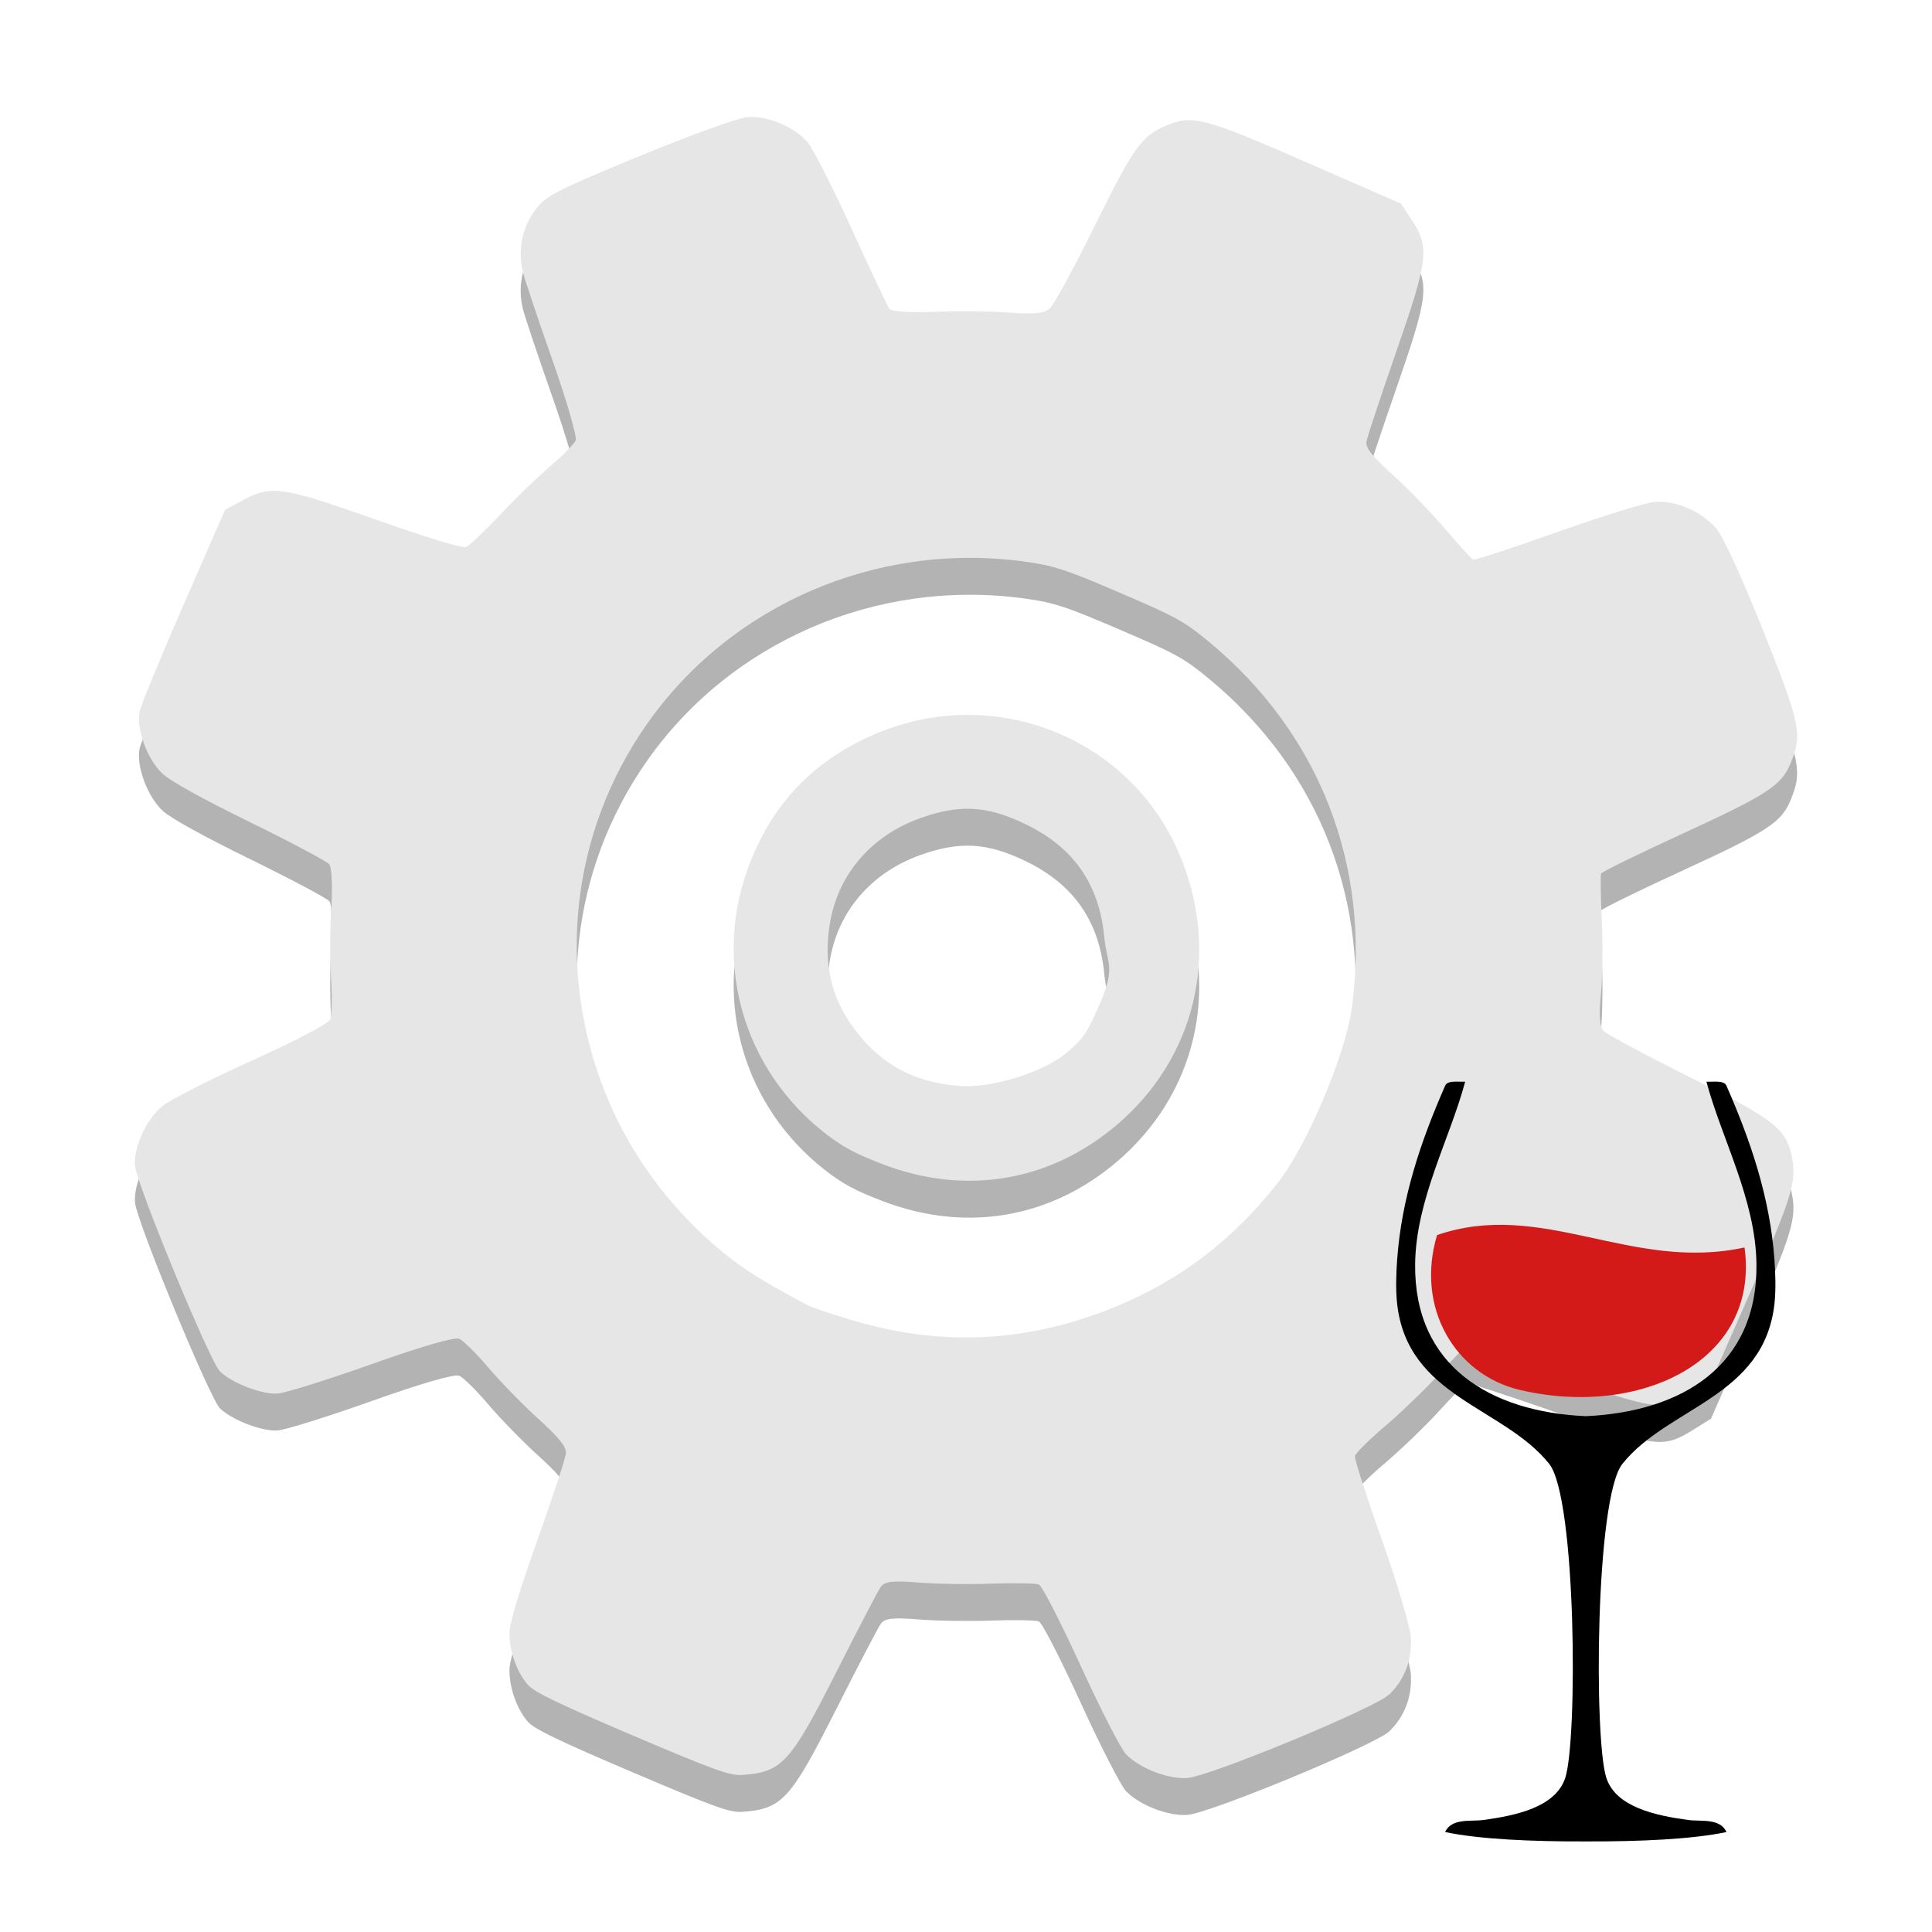 <?xml version="1.0" encoding="UTF-8" standalone="no"?> <svg xmlns:dc="http://purl.org/dc/elements/1.1/" xmlns:cc="http://creativecommons.org/ns#" xmlns:rdf="http://www.w3.org/1999/02/22-rdf-syntax-ns#" xmlns:svg="http://www.w3.org/2000/svg" xmlns="http://www.w3.org/2000/svg" xmlns:sodipodi="http://sodipodi.sourceforge.net/DTD/sodipodi-0.dtd" xmlns:inkscape="http://www.inkscape.org/namespaces/inkscape" width="512" height="512" version="1.1" viewBox="0 0 384 384" id="svg12" sodipodi:docname="winecfg.svg" inkscape:version="0.92.2 2405546, 2018-03-11">  <defs id="defs16" /> <sodipodi:namedview pagecolor="rgb(100.000%,100.000%,100.000%)" bordercolor="rgb(37.647%,38.823%,43.137%)" borderopacity="1" objecttolerance="10" gridtolerance="10" guidetolerance="10" inkscape:pageopacity="0" inkscape:pageshadow="2" inkscape:window-width="960" inkscape:window-height="1018" id="namedview14" showgrid="false" inkscape:zoom="0.65186406" inkscape:cx="287.62559" inkscape:cy="222.00348" inkscape:window-x="960" inkscape:window-y="34" inkscape:window-maximized="0" inkscape:current-layer="svg12" /> <g id="g10"> <path style="fill:rgb(70.196%,70.196%,70.196%)" d="M 105.051 342.34 C 102.824 339.949 101.23 335.574 101.254 331.898 C 101.262 330.004 103.215 323.535 106.832 313.406 C 109.895 304.836 112.438 297.055 112.488 296.113 C 112.555 294.867 111.066 293.031 106.992 289.336 C 103.918 286.547 99.453 281.969 97.07 279.16 C 94.684 276.348 92.074 273.77 91.266 273.43 C 90.359 273.047 83.703 274.973 73.887 278.461 C 65.137 281.57 56.734 284.203 55.219 284.312 C 52.102 284.543 46.242 282.312 43.734 279.941 C 41.742 278.055 27.16 242.758 26.84 239.043 C 26.523 235.359 29.082 229.805 32.312 227.152 C 33.785 225.945 41.75 221.898 50.012 218.164 C 58.906 214.141 65.277 210.793 65.633 209.957 C 65.961 209.18 66.035 205.535 65.797 201.855 C 65.559 198.18 65.582 191.801 65.852 187.68 C 66.117 183.562 65.938 179.707 65.449 179.117 C 64.961 178.527 57.875 174.766 49.707 170.758 C 40.207 166.098 33.953 162.637 32.344 161.156 C 29.285 158.336 27 152.145 27.762 148.723 C 28.066 147.336 32.016 137.754 36.527 127.434 L 44.738 108.672 L 48.059 106.871 C 53.922 103.695 55.93 103.977 74.699 110.605 C 85.324 114.359 91.902 116.352 92.648 116.047 C 93.297 115.781 96.359 112.879 99.449 109.602 C 102.543 106.324 107.055 101.953 109.477 99.895 C 111.898 97.836 114.121 95.574 114.422 94.871 C 114.719 94.172 112.645 87.008 109.812 78.957 C 106.98 70.91 104.344 63.043 103.949 61.48 C 102.844 57.082 103.738 52.602 106.449 48.984 C 108.492 46.254 110.57 45.184 127.02 38.398 C 137.082 34.25 146.754 30.746 148.512 30.613 C 152.594 30.309 157.93 32.543 160.535 35.648 C 161.633 36.957 165.582 44.73 169.316 52.93 C 173.047 61.125 176.414 68.242 176.797 68.746 C 177.203 69.273 180.98 69.512 185.789 69.312 C 190.352 69.125 197.027 69.195 200.625 69.469 C 205.504 69.84 207.551 69.621 208.676 68.613 C 209.5 67.871 213.469 60.586 217.492 52.422 C 225.227 36.727 226.855 34.418 231.641 32.359 C 236.965 30.074 239.219 30.656 259.742 39.629 L 278.438 47.805 L 280.551 50.996 C 284.188 56.484 283.914 58.828 277.52 77.227 C 274.422 86.137 271.762 94.164 271.602 95.07 C 271.383 96.348 272.57 97.855 276.855 101.746 C 279.902 104.512 284.602 109.367 287.297 112.539 C 289.992 115.707 292.469 118.418 292.805 118.562 C 293.141 118.703 300.668 116.238 309.535 113.086 C 318.402 109.934 327.098 107.238 328.863 107.094 C 333.031 106.758 338.102 108.926 341.066 112.316 C 342.477 113.926 346.172 121.953 350.492 132.793 C 357.914 151.395 358.301 153.328 355.793 159.266 C 354.023 163.469 350.984 165.43 334.648 172.93 C 325.762 177.008 318.375 180.625 318.23 180.969 C 318.082 181.316 318.148 185.566 318.371 190.422 C 318.598 195.273 318.512 201.902 318.18 205.148 C 317.766 209.18 317.945 211.43 318.734 212.25 C 319.375 212.91 326.891 216.945 335.438 221.215 C 352.398 229.688 354.902 231.594 356.082 236.941 C 357.195 241.996 356.285 245.047 348 263.922 L 340.074 281.977 L 336.656 284.105 C 330.559 287.902 329.477 287.773 309.613 280.84 C 299.906 277.453 291.73 274.777 291.441 274.895 C 291.152 275.012 288.699 277.531 285.992 280.496 C 283.281 283.461 278.461 288.102 275.273 290.809 C 272.09 293.516 269.402 296.199 269.301 296.766 C 269.199 297.336 271.598 304.789 274.633 313.332 C 277.668 321.871 280.266 330.574 280.41 332.672 C 280.715 337.125 279.242 341.082 276.152 344.102 C 273.426 346.766 240.559 360.375 236.008 360.723 C 232.203 361.016 226.441 358.777 223.777 355.973 C 222.758 354.898 218.707 346.988 214.777 338.395 C 210.848 329.801 207.125 322.551 206.5 322.285 C 205.879 322.02 201.648 321.938 197.102 322.102 C 192.555 322.266 185.961 322.16 182.453 321.871 C 177.605 321.469 175.844 321.66 175.109 322.672 C 174.574 323.402 170.664 330.887 166.414 339.305 C 157.07 357.824 155.465 359.578 147.406 360.125 C 145.07 360.285 141.812 359.102 125.715 352.25 C 111.465 346.184 106.344 343.727 105.051 342.34 Z M 168.852 269.582 C 186.711 275.039 203.891 274.277 221.215 267.258 C 234.418 261.906 244.812 254.027 253.98 242.43 C 259.727 235.156 267.418 216.977 268.68 207.684 C 272.508 179.484 262.301 153.199 240.48 135.062 C 235.398 130.84 233.887 130 222.574 125.148 C 211.738 120.5 209.395 119.734 203.512 118.938 C 174.141 114.965 145.039 127.582 128.41 151.5 C 113.469 172.988 110.492 200.125 120.375 224.727 C 125.551 237.609 134.43 249.215 145.719 257.852 C 148.938 260.316 153.762 263.207 160.812 266.902 C 161.375 267.195 164.992 268.402 168.852 269.582 Z M 163.883 232.492 C 147.922 219.957 141.809 199.258 148.492 180.383 C 153.164 167.188 161.918 158.059 174.91 152.832 C 198.574 143.312 225.203 154.422 234.688 177.762 C 242.5 196.988 237.609 217.551 222.074 230.832 C 208.84 242.145 192.074 245.023 175.645 238.805 C 170.051 236.688 167.438 235.285 163.883 232.492 Z M 191.621 223.211 C 197.395 223.461 207.535 220.457 212.191 216.426 C 215.48 213.582 216.199 212.477 218.875 206.168 C 221.719 199.453 219.984 198.816 219.484 193.598 C 218.473 183.062 213.418 175.797 203.895 171.18 C 196.242 167.473 190.859 167.145 183.027 169.91 C 173.094 173.418 166.391 181.305 164.887 191.25 C 163.582 199.863 165.562 206.922 171.133 213.52 C 176.324 219.676 183.016 222.844 191.621 223.211 Z M 191.621 223.211" id="path2" /> <path style="fill:rgb(90.196%,90.196%,90.196%)" d="M 105.051 335.004 C 102.824 332.613 101.23 328.238 101.254 324.562 C 101.262 322.668 103.215 316.199 106.832 306.066 C 109.895 297.5 112.438 289.719 112.488 288.777 C 112.555 287.527 111.066 285.695 106.992 281.996 C 103.918 279.211 99.453 274.629 97.07 271.82 C 94.684 269.012 92.074 266.434 91.266 266.094 C 90.359 265.707 83.703 267.637 73.887 271.121 C 65.137 274.23 56.734 276.867 55.219 276.977 C 52.102 277.203 46.242 274.973 43.734 272.602 C 41.742 270.719 27.16 235.422 26.84 231.707 C 26.523 228.023 29.082 222.469 32.312 219.816 C 33.785 218.605 41.75 214.562 50.012 210.824 C 58.906 206.805 65.277 203.457 65.633 202.617 C 65.961 201.84 66.035 198.199 65.797 194.52 C 65.559 190.844 65.582 184.465 65.852 180.344 C 66.117 176.223 65.938 172.371 65.449 171.777 C 64.961 171.188 57.875 167.426 49.707 163.422 C 40.207 158.762 33.953 155.301 32.344 153.82 C 29.285 150.996 27 144.809 27.762 141.387 C 28.066 139.996 32.016 130.418 36.527 120.098 L 44.738 101.332 L 48.059 99.535 C 53.922 96.359 55.93 96.641 74.699 103.27 C 85.324 107.023 91.902 109.016 92.648 108.711 C 93.297 108.441 96.359 105.543 99.449 102.266 C 102.543 98.984 107.055 94.617 109.477 92.559 C 111.898 90.5 114.121 88.238 114.422 87.535 C 114.719 86.832 112.645 79.672 109.812 71.621 C 106.98 63.57 104.344 55.707 103.949 54.145 C 102.844 49.746 103.738 45.262 106.449 41.645 C 108.492 38.914 110.57 37.848 127.02 31.062 C 137.082 26.914 146.754 23.41 148.512 23.277 C 152.594 22.973 157.93 25.207 160.535 28.312 C 161.633 29.617 165.582 37.395 169.316 45.594 C 173.047 53.789 176.414 60.906 176.797 61.406 C 177.203 61.938 180.98 62.176 185.789 61.977 C 190.352 61.789 197.027 61.855 200.625 62.129 C 205.504 62.5 207.551 62.285 208.676 61.277 C 209.5 60.531 213.469 53.246 217.492 45.086 C 225.227 29.391 226.855 27.078 231.641 25.023 C 236.965 22.734 239.219 23.32 259.742 32.293 L 278.438 40.465 L 280.551 43.656 C 284.188 49.148 283.914 51.488 277.52 69.891 C 274.422 78.797 271.762 86.828 271.605 87.734 C 271.383 89.008 272.57 90.516 276.855 94.41 C 279.902 97.172 284.602 102.031 287.297 105.199 C 289.992 108.371 292.469 111.082 292.805 111.223 C 293.141 111.367 300.668 108.902 309.535 105.75 C 318.402 102.598 327.098 99.902 328.863 99.758 C 333.031 99.422 338.102 101.59 341.066 104.977 C 342.477 106.586 346.172 114.617 350.492 125.453 C 357.914 144.059 358.301 145.992 355.793 151.93 C 354.023 156.133 350.984 158.094 334.648 165.594 C 325.762 169.672 318.375 173.289 318.23 173.633 C 318.082 173.977 318.148 178.23 318.371 183.086 C 318.598 187.938 318.512 194.566 318.18 197.809 C 317.766 201.844 317.945 204.094 318.734 204.914 C 319.375 205.574 326.891 209.605 335.438 213.879 C 352.398 222.352 354.902 224.258 356.082 229.605 C 357.195 234.66 356.285 237.707 348 256.586 L 340.074 274.641 L 336.656 276.77 C 330.559 280.566 329.477 280.438 309.613 273.504 C 299.906 270.117 291.73 267.441 291.441 267.555 C 291.152 267.672 288.699 270.195 285.992 273.16 C 283.281 276.125 278.461 280.766 275.273 283.473 C 272.09 286.18 269.402 288.859 269.301 289.43 C 269.199 290 271.598 297.453 274.633 305.992 C 277.668 314.535 280.266 323.238 280.41 325.336 C 280.715 329.789 279.242 333.746 276.152 336.766 C 273.426 339.43 240.559 353.039 236.008 353.387 C 232.203 353.68 226.441 351.441 223.777 348.637 C 222.758 347.562 218.707 339.652 214.777 331.059 C 210.848 322.465 207.125 315.215 206.5 314.949 C 205.879 314.684 201.648 314.598 197.102 314.762 C 192.555 314.93 185.961 314.824 182.453 314.535 C 177.605 314.133 175.844 314.324 175.109 315.332 C 174.574 316.062 170.664 323.551 166.414 331.969 C 157.07 350.484 155.465 352.242 147.406 352.789 C 145.07 352.949 141.812 351.766 125.715 344.914 C 111.465 338.848 106.344 336.391 105.051 335.004 Z M 168.852 262.246 C 186.711 267.703 203.891 266.938 221.215 259.918 C 234.418 254.57 244.812 246.691 253.98 235.09 C 259.727 227.816 267.418 209.641 268.68 200.348 C 272.508 172.148 262.301 145.863 240.48 127.727 C 235.398 123.5 233.887 122.664 222.574 117.812 C 211.738 113.16 209.395 112.398 203.512 111.602 C 174.141 107.629 145.039 120.246 128.41 144.164 C 113.469 165.652 110.492 192.789 120.375 217.391 C 125.551 230.273 134.43 241.879 145.719 250.516 C 148.938 252.98 153.762 255.871 160.812 259.562 C 161.375 259.859 164.992 261.066 168.852 262.246 Z M 163.883 225.156 C 147.922 212.621 141.809 191.922 148.492 173.047 C 153.164 159.852 161.918 150.723 174.91 145.496 C 198.574 135.977 225.203 147.086 234.688 170.426 C 242.5 189.652 237.609 210.215 222.074 223.496 C 208.84 234.809 192.074 237.688 175.645 231.469 C 170.051 229.352 167.438 227.945 163.883 225.156 Z M 191.621 215.875 C 197.395 216.121 207.535 213.121 212.191 209.09 C 215.48 206.246 216.199 205.141 218.875 198.832 C 221.719 192.117 219.984 191.477 219.484 186.258 C 218.473 175.723 213.418 168.461 203.895 163.844 C 196.242 160.133 190.859 159.809 183.027 162.574 C 173.094 166.082 166.391 173.965 164.887 183.914 C 163.582 192.523 165.562 199.586 171.133 206.184 C 176.324 212.34 183.016 215.504 191.621 215.875 Z M 191.621 215.875" id="path4" /> <path style="fill-rule:evenodd;fill:rgb(83.137%,9.803%,9.803%)" d="M 346.742 247.941 C 349.848 270.824 325.527 281.832 302.031 276.246 C 289.273 273.211 281.281 259.984 285.625 245.48 C 306.559 238.285 324.238 252.852 346.742 247.941" id="path6" /> <path style="fill:rgb(0%,0%,0%)" d="M 352.688 250.391 C 351.801 238.027 347.961 226.77 343.145 215.793 C 342.66 214.688 340.699 215.055 339.168 214.996 C 342.16 226.242 348.945 238.402 349.109 251.188 C 349.371 271.492 334.238 280.617 315.188 281.477 C 296.137 280.617 281.008 271.492 281.27 251.188 C 281.434 238.402 288.219 226.242 291.211 214.996 C 289.68 215.055 287.719 214.688 287.234 215.793 C 282.418 226.77 278.578 238.027 277.691 250.391 C 277.504 253.031 277.379 256.336 277.691 259.141 C 279.773 277.762 298.836 279.594 307.914 290.953 C 313.32 297.719 313.59 345.863 311.098 353.391 C 309.18 359.184 301.348 360.855 294.793 361.742 C 292.402 362.066 288.488 361.316 287.234 364.129 C 293.938 365.57 304.641 366.039 315.188 365.996 C 325.738 366.039 336.441 365.57 343.145 364.129 C 341.891 361.316 337.977 362.066 335.586 361.742 C 329.031 360.855 321.199 359.184 319.281 353.391 C 316.789 345.863 317.059 297.719 322.465 290.953 C 331.543 279.594 350.605 277.762 352.688 259.141 C 353 256.336 352.875 253.031 352.688 250.391" id="path8" /> </g> </svg>
